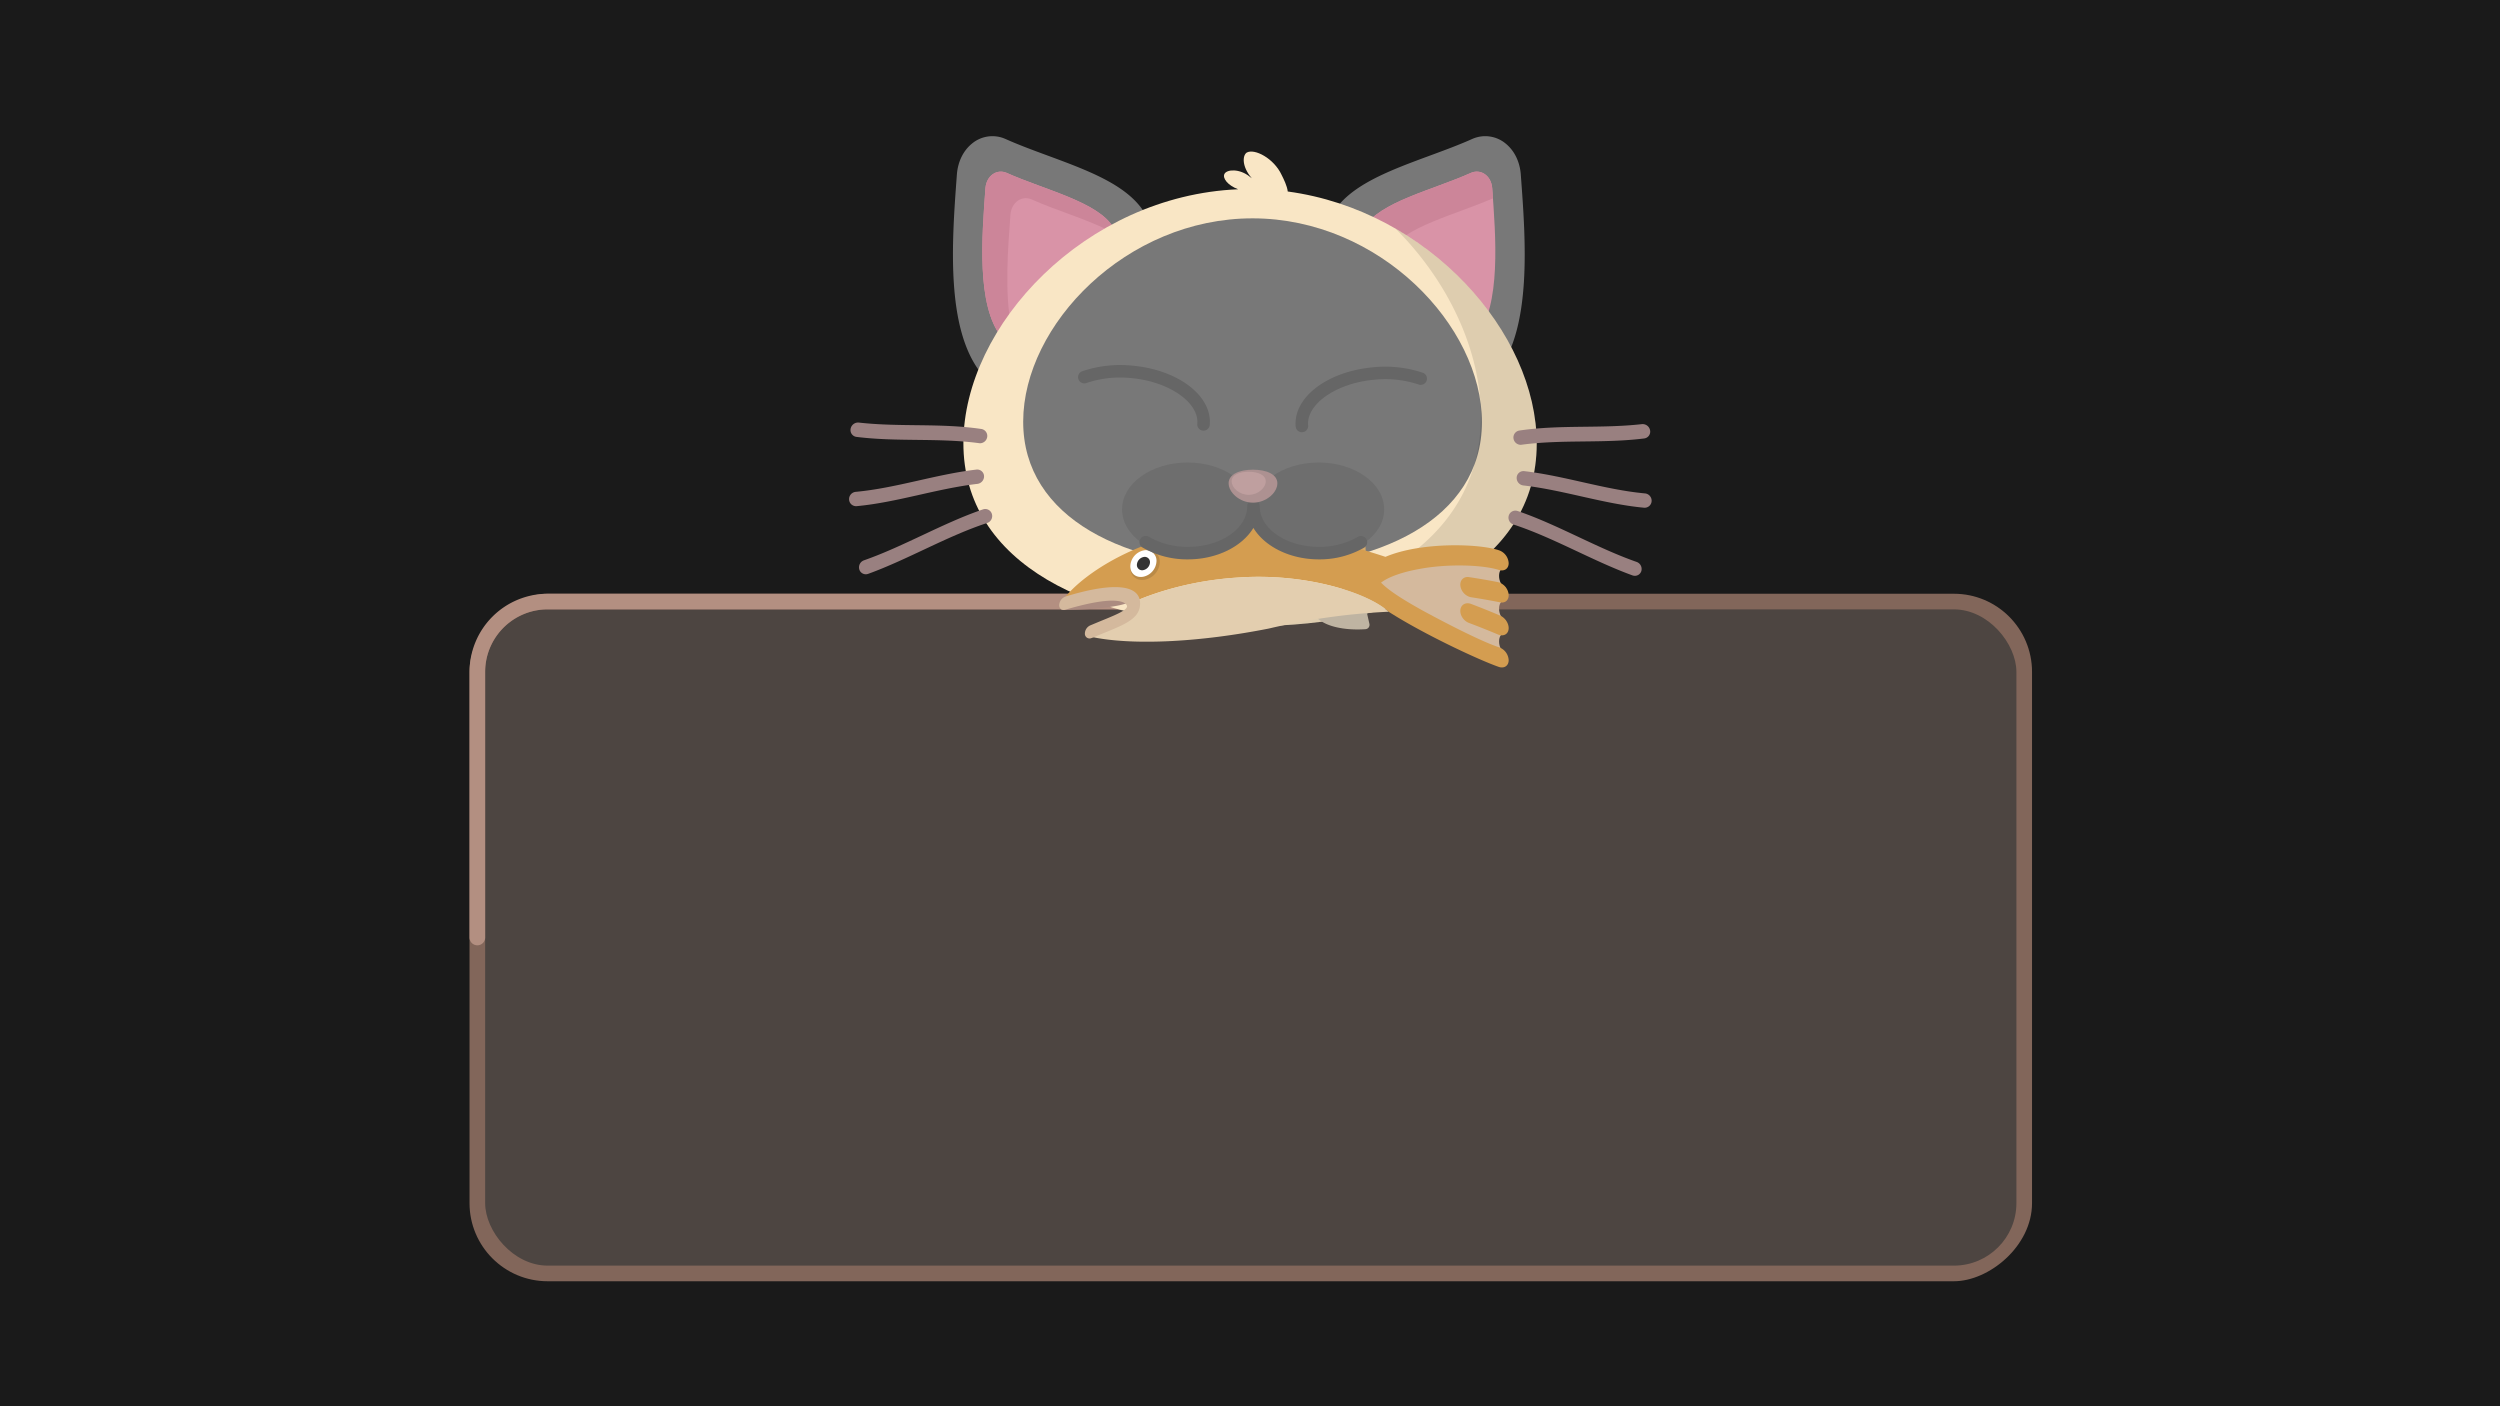 <svg xmlns="http://www.w3.org/2000/svg" width="1600" height="900" viewBox="0 0 1600 900"><rect x="0" y="0" width="1600" height="900" fill="#808080" stroke="none"/><g id="Layer_9" data-name="Layer 9"><rect width="1600" height="900" style="opacity:0.8"/><rect x="580.5" y="100" width="440" height="1000" rx="50" transform="translate(1400.5 -200.5) rotate(90)" style="fill:#82665a"/><rect x="310.5" y="390" width="980" height="420" rx="40" style="fill:#4d4541"/><path d="M305.5,605a5,5,0,0,1-5-5V430a50.06,50.06,0,0,1,50-50H800a5,5,0,0,1,0,10H350.5a40,40,0,0,0-40,40V600A5,5,0,0,1,305.5,605Z" style="fill:#b38f81"/><path d="M944.15,240.33c4.3,3.57,10.25,2.87,13.88-1.75,22.54-28.74,18.4-84.68,15.38-125.52,0,0-.13-1.76-.13-1.83-.72-7.92-4.08-14.74-9.49-19.21a20.43,20.43,0,0,0-21.35-3.18l-.19.08c-8.13,3.66-17.57,7.15-26.7,10.52-26.81,9.9-52.13,19.26-62.78,37.46-3.12,5.33-2.26,12.58,2,16.69l88.74,86.15A7.32,7.32,0,0,0,944.15,240.33Z" style="fill:#787878"/><path d="M955,120.3c2.3,31.11,5.79,75-10.11,95.24L873,145.76c9.66-16.52,44.18-24.21,68.47-35.16C947.7,108,954.31,112.33,955,120.3Z" style="fill:#d993a7"/><path d="M955.51,126.91c-.16-2.25-.33-4.46-.49-6.61-.71-8-7.32-12.33-13.52-9.7-24.29,11-58.81,18.64-68.47,35.16l15.77,15.3C898.51,145.12,931.48,137.43,955.51,126.91Z" style="fill:#cc8599"/><path d="M641.57,240.33c-4.31,3.57-10.26,2.87-13.89-1.75-22.54-28.74-18.4-84.68-15.38-125.52,0,0,.13-1.76.14-1.83.71-7.92,4.07-14.74,9.48-19.21a20.43,20.43,0,0,1,21.35-3.18l.2.08c8.12,3.66,17.56,7.15,26.69,10.52,26.81,9.9,52.13,19.26,62.78,37.46,3.12,5.33,2.26,12.58-2,16.69l-88.74,86.15C642,240,641.79,240.15,641.57,240.33Z" style="fill:#787878"/><path d="M630.69,120.3c-2.3,31.11-5.79,75,10.11,95.24l71.88-69.78c-9.66-16.52-44.18-24.21-68.47-35.16C638,108,631.4,112.33,630.69,120.3Z" style="fill:#d993a7"/><path d="M712.68,145.76l-2.22,2.15c-14.75-7.57-34.62-13.26-50.25-20.31-6.2-2.63-12.81,1.73-13.52,9.7-1.62,21.9-3.83,50.12.56,72l-6.45,6.26c-15.9-20.27-12.41-64.13-10.11-95.24.71-8,7.32-12.33,13.52-9.7C668.5,121.55,703,129.24,712.68,145.76Z" style="fill:#cc8599"/><path d="M983.5,284.11c.14-71.11-69.29-149.38-159.34-161.55-.42-3.62-2.58-7.92-3.93-10.62-4.94-10.6-17.35-17.11-22.35-14.27-2.77,1.88-3.16,9.07,3.31,16.43-.44-.33-.89-.67-1.32-1-6.48-5.28-14.61-4.79-16.2-1.84-1.45,2.69,2,7.35,8.74,9.87-97.65,4.13-175.7,87.07-175.84,162.3-.15,77.26,81.91,117.12,183.24,117.31S983.35,361.37,983.5,284.11Z" style="fill:#f9e6c5"/><path d="M948.43,270.31c-.12,61.8-65.89,93.44-147,93.28s-146.71-32-146.59-93.85,66-130.13,147-130S948.55,208.5,948.43,270.31Z" style="fill:#787878"/><path d="M716.31,390.11c25,7,53.42,10.55,83.5,10.6,101.32.2,183.54-39.34,183.69-116.6.1-51.43-36.2-106.6-90.36-137.8,33.79,33.69,54.7,78.14,54.62,120.27-.16,83.34-82.39,126-183.71,125.81C747.78,392.36,731.33,392.34,716.31,390.11Z" style="opacity:0.11"/><path d="M1052.18,324.94c-25.89-2.42-51.38-11.26-77.23-14.25a4.84,4.84,0,0,1-4.28-5.05,4.35,4.35,0,0,1,4.85-4.11c25.85,3,51.34,11.84,77.23,14.25a4.7,4.7,0,0,1,4.29,4.94A4.48,4.48,0,0,1,1052.18,324.94Z" style="fill:#998080"/><path d="M1045.8,368.5a5,5,0,0,1-1-.24c-25.47-9.26-50.58-24.19-76.1-32.54A4.65,4.65,0,0,1,965.6,330a4.43,4.43,0,0,1,5.71-2.95c25.5,8.68,50.61,23.64,76.09,32.57a4.79,4.79,0,0,1,3.06,5.85A4.33,4.33,0,0,1,1045.8,368.5Z" style="fill:#998080"/><path d="M972.89,284.67a4.72,4.72,0,0,1-4.23-3.88,4.51,4.51,0,0,1,3.74-5.25c26.29-3.87,52.16-1.13,78.38-4.09a4.86,4.86,0,0,1,5.28,4,4.39,4.39,0,0,1-3.74,5.16c-26.25,3.28-52.12.53-78.38,4A4.62,4.62,0,0,1,972.89,284.67Z" style="fill:#998080"/><path d="M548.27,323.94c25.89-2.42,51.38-11.26,77.23-14.25a4.85,4.85,0,0,0,4.29-5.05,4.37,4.37,0,0,0-4.86-4.11c-25.85,3-51.34,11.84-77.23,14.25a4.7,4.7,0,0,0-4.29,4.94A4.48,4.48,0,0,0,548.27,323.94Z" style="fill:#998080"/><path d="M554.65,367.5a4.75,4.75,0,0,0,1-.24c25.47-9.26,50.58-24.19,76.1-32.54a4.65,4.65,0,0,0,3.06-5.76,4.43,4.43,0,0,0-5.71-2.95c-25.5,8.68-50.61,23.64-76.09,32.57a4.79,4.79,0,0,0-3.06,5.85A4.33,4.33,0,0,0,554.65,367.5Z" style="fill:#998080"/><path d="M627.57,283.67a4.72,4.72,0,0,0,4.22-3.88,4.51,4.51,0,0,0-3.74-5.25c-26.29-3.87-52.16-1.13-78.38-4.09a4.86,4.86,0,0,0-5.28,4,4.39,4.39,0,0,0,3.74,5.16c26.25,3.28,52.12.53,78.38,4A4.7,4.7,0,0,0,627.57,283.67Z" style="fill:#998080"/><path d="M769.91,275.61a4,4,0,0,1-3.64-4.34c1.21-13.77-18.3-27.19-42.6-29.32a67.86,67.86,0,0,0-28.25,3.14,4,4,0,1,1-2.66-7.54,75.78,75.78,0,0,1,31.6-3.57c29.61,2.59,51.52,19.28,49.88,38A4,4,0,0,1,769.91,275.61Z" style="fill:#666"/><path d="M833.57,276.61a4,4,0,0,0,3.64-4.34C836,258.5,855.52,245.08,879.82,243a67.83,67.83,0,0,1,28.24,3.14,4,4,0,0,0,2.66-7.54,75.76,75.76,0,0,0-31.6-3.57c-29.61,2.59-51.52,19.28-49.88,38A4,4,0,0,0,833.57,276.61Z" style="fill:#666"/><path d="M796.25,339.7c4.56-6.21,16.47-10.31,30.36-9.31a3.22,3.22,0,0,1,3,3.54c-.39,3.45-.78,6.89-1.16,10.34a3.15,3.15,0,0,1-3.52,2.74q-13.28-1.54-26.52-2.34A3,3,0,0,1,796.25,339.7Z" style="fill:#d4a86a"/><path d="M750.47,343.79c3.11-7.28,13.85-15,27.54-18.44a2.9,2.9,0,0,1,3.71,2.43c.38,3.42.77,6.83,1.16,10.25a3.5,3.5,0,0,1-2.81,3.72q-13.23,2.65-26.39,6C751.22,348.43,749.44,346.2,750.47,343.79Z" style="fill:#d4a86a"/><path d="M842.73,395.22c5.25,5.6,17.49,8.38,31.11,7.47a2.8,2.8,0,0,0,2.56-3.54q-1.18-5.2-2.38-10.41A3.59,3.59,0,0,0,870.2,386q-12.94,1.65-25.93,4A3.08,3.08,0,0,0,842.73,395.22Z" style="fill:#bfb4a2"/><path d="M841.56,351.86c3.57-6.43,14.78-11.25,28.57-11.11a3.63,3.63,0,0,1,3.51,3.38l.48,10.46a2.77,2.77,0,0,1-3,3q-13.27-.82-26.6-.87A3.3,3.3,0,0,1,841.56,351.86Z" style="fill:#d4a86a"/><path d="M716.74,387.31c-14.16,3.1-35,2.95-36,3.05-2.16,0-3.37-1.94-2.71-4.37s3-4.42,5.12-4.41c7.14-.14,28-.29,37.46-3.82,2.27-.89,4.43.2,4.81,2.41a5.38,5.38,0,0,1-3.43,5.57A39.77,39.77,0,0,1,716.74,387.31Z" style="fill:#ab8b80"/><path d="M963.5,418.12c-2.27-.73-4.1-4.11-4.1-7.59s1.84-5.74,4.1-5v-8.4c-2.27-.73-4.1-4.11-4.1-7.59s1.84-5.74,4.1-5v-8.4c-2.27-.73-4.1-4.11-4.1-7.59s1.84-5.74,4.1-5v-3.74s-19.57-4.13-39.51-3.44c-19.88.36-40.11,5.54-40.09,16.53s20.21,21.33,40.09,31c19.94,9.33,39.54,18,39.51,18Z" style="fill:#d4b99d"/><path d="M696.66,407.17a7.16,7.16,0,0,1,.23-.75l-1.21.53C696,407,696.34,407.09,696.66,407.17Z" style="fill:#d49d50"/><path d="M959.4,414.27c-9.76-3.13-30.7-13.63-48.66-23.39-11.54-6.4-21.79-12.67-26.84-18,4.67-3.68,13.72-6.79,24.15-8.67,18.52-3.57,41.11-2.71,51.35.59,3.4,1,6.15-.88,6.15-4.35a9.22,9.22,0,0,0-6.15-8.25c-12.4-4.29-49.77-5.55-72.71,4.18a464.9,464.9,0,0,0-74.56-17.9c-66.76-7-120,27.08-133.09,47.31,21.9-6.5,41.58-5.49,44.07.56,17.48-8.18,42.24-15.09,69.9-16.76,43.55-2.94,83.17,10.21,95.63,21.92h.07c23.08,14.74,58.63,31.24,70.69,35.37,3.4,1.05,6.15-.87,6.15-4.35A9.23,9.23,0,0,0,959.4,414.27Z" style="fill:#d49d50"/><path d="M742.26,359.77A11.93,11.93,0,0,1,732.81,371c-5.21,1-9.42-2.29-9.42-7.52a12.13,12.13,0,0,1,9.42-11.38A7.64,7.64,0,0,1,742.26,359.77Z" style="fill:#ba8a46"/><path d="M740.16,359.09a10.67,10.67,0,0,1-8.4,10c-4.63.91-8.37-2-8.37-6.68a10.79,10.79,0,0,1,8.37-10.12A6.75,6.75,0,0,1,740.16,359.09Z" style="fill:#fff"/><path d="M736,359.86a5.35,5.35,0,0,1-4.2,5,3.34,3.34,0,0,1-4.19-3.36,5.39,5.39,0,0,1,4.19-5A3.36,3.36,0,0,1,736,359.86Z" style="fill:#333"/><path d="M959.41,406.33a6.37,6.37,0,0,1-.69-.25q-9.26-3.9-18.58-7.4c-3.42-1.29-5.89-5-5.5-8.37s3.47-5.08,6.87-3.79q9.33,3.53,18.57,7.46c3.38,1.43,5.8,5.35,5.43,8.68C965.16,405.77,962.5,407.29,959.41,406.33Z" style="fill:#d49d50"/><path d="M940.82,382.09a8.73,8.73,0,0,1-6.18-7.19c-.39-3.55,2.08-6.06,5.5-5.55q9.33,1.41,18.58,3.21a9.18,9.18,0,0,1,6.79,7.71c.38,3.58-2,5.9-5.43,5.23q-9.24-1.83-18.57-3.26A5.29,5.29,0,0,1,940.82,382.09Z" style="fill:#d49d50"/><path d="M698.47,406.91a5.13,5.13,0,0,0,.19.7c-.68-.14-1.35-.3-2-.45.09-.25.15-.5.23-.73.54-.24,1.06-.46,1.59-.72A4,4,0,0,0,698.47,406.91Z" style="fill:#e3ceaf"/><path d="M725.48,389.25c0,1.51-2.63,3.17-6.62,5,2.86-2.35,4.53-4.58,4.53-6.55a2.64,2.64,0,0,0-.15-.89C725.33,387.76,725.48,388.93,725.48,389.25Z" style="fill:#e3ceaf"/><path d="M888.65,391.51a418.84,418.84,0,0,0-76.52,10.74C767.94,411,729,412.58,704.4,408.69c-2-.3-3.92-.67-5.74-1.08a3.29,3.29,0,0,1-.19-.7,4,4,0,0,1,0-1.2c8.44-3.79,15.86-7.77,20.37-11.46h0c4-1.83,6.62-3.49,6.62-5,0-.32-.15-1.49-2.24-2.44a1.88,1.88,0,0,0-.12-.48c2.92-1.35,6-2.69,9.35-4A205,205,0,0,1,793,369.58C836.56,366.64,876.18,379.79,888.65,391.51Z" style="fill:#e3ceaf"/><path d="M705.25,399.85c5-2,9.85-3.87,13.59-5.6-4.52,3.69-11.93,7.67-20.37,11.46a6,6,0,0,1,3.5-4.51Z" style="fill:#c9b79b"/><path d="M698.43,408.41a3,3,0,0,1-4.09-2.44,5.81,5.81,0,0,1,3.49-5.75l3.27-1.37c10.34-4.31,20.2-7.89,20.2-10.8.08-.47-1.3-9.14-39.35,2.12-2.27.71-4.1-.57-4.1-2.89a6.17,6.17,0,0,1,4.1-5.51c32.71-10,47.77-6.88,47.72,4.51,0,10.22-11,13.83-27.38,20.57-1.09.44-2.17.9-3.26,1.35A3.91,3.91,0,0,1,698.43,408.41Z" style="fill:#d4b99d"/><path d="M802.12,320h-.06l0,.08Z" style="fill:#737373"/><path d="M801.84,333.21c.23.27.47.53.72.79-.18-.48-.35-1-.5-1.45C802,332.77,801.91,333,801.84,333.21Z" style="fill:#737373"/><ellipse cx="760.06" cy="326" rx="41.94" ry="30" style="fill:#6e6e6e"/><ellipse cx="843.94" cy="326" rx="41.94" ry="30" style="fill:#6e6e6e"/><path d="M844.11,358c-18.66,0-34.76-8.28-41.94-20.13C795,349.72,778.88,358,760.23,358a57.08,57.08,0,0,1-29.08-7.62,4,4,0,0,1,4.13-6.85,49,49,0,0,0,25,6.47c20.92,0,37.94-11.66,37.94-26a4,4,0,0,1,8,0c0,14.34,17,26,37.94,26a49.08,49.08,0,0,0,24.79-6.38,4,4,0,0,1,4.1,6.87A57.14,57.14,0,0,1,844.11,358Z" style="fill:#666"/><path d="M817.51,309.35c0,5.82-7,12.37-15.62,12.35s-15.58-6.59-15.57-12.41,7-8.7,15.61-8.69S817.52,303.52,817.51,309.35Z" style="fill:#ad9191"/><path d="M810.08,308.05c0,4.08-4.9,8.66-10.93,8.65s-10.91-4.61-10.9-8.69,4.9-6.09,10.93-6.08S810.09,304,810.08,308.05Z" style="fill:#bf9f9f"/></g></svg>